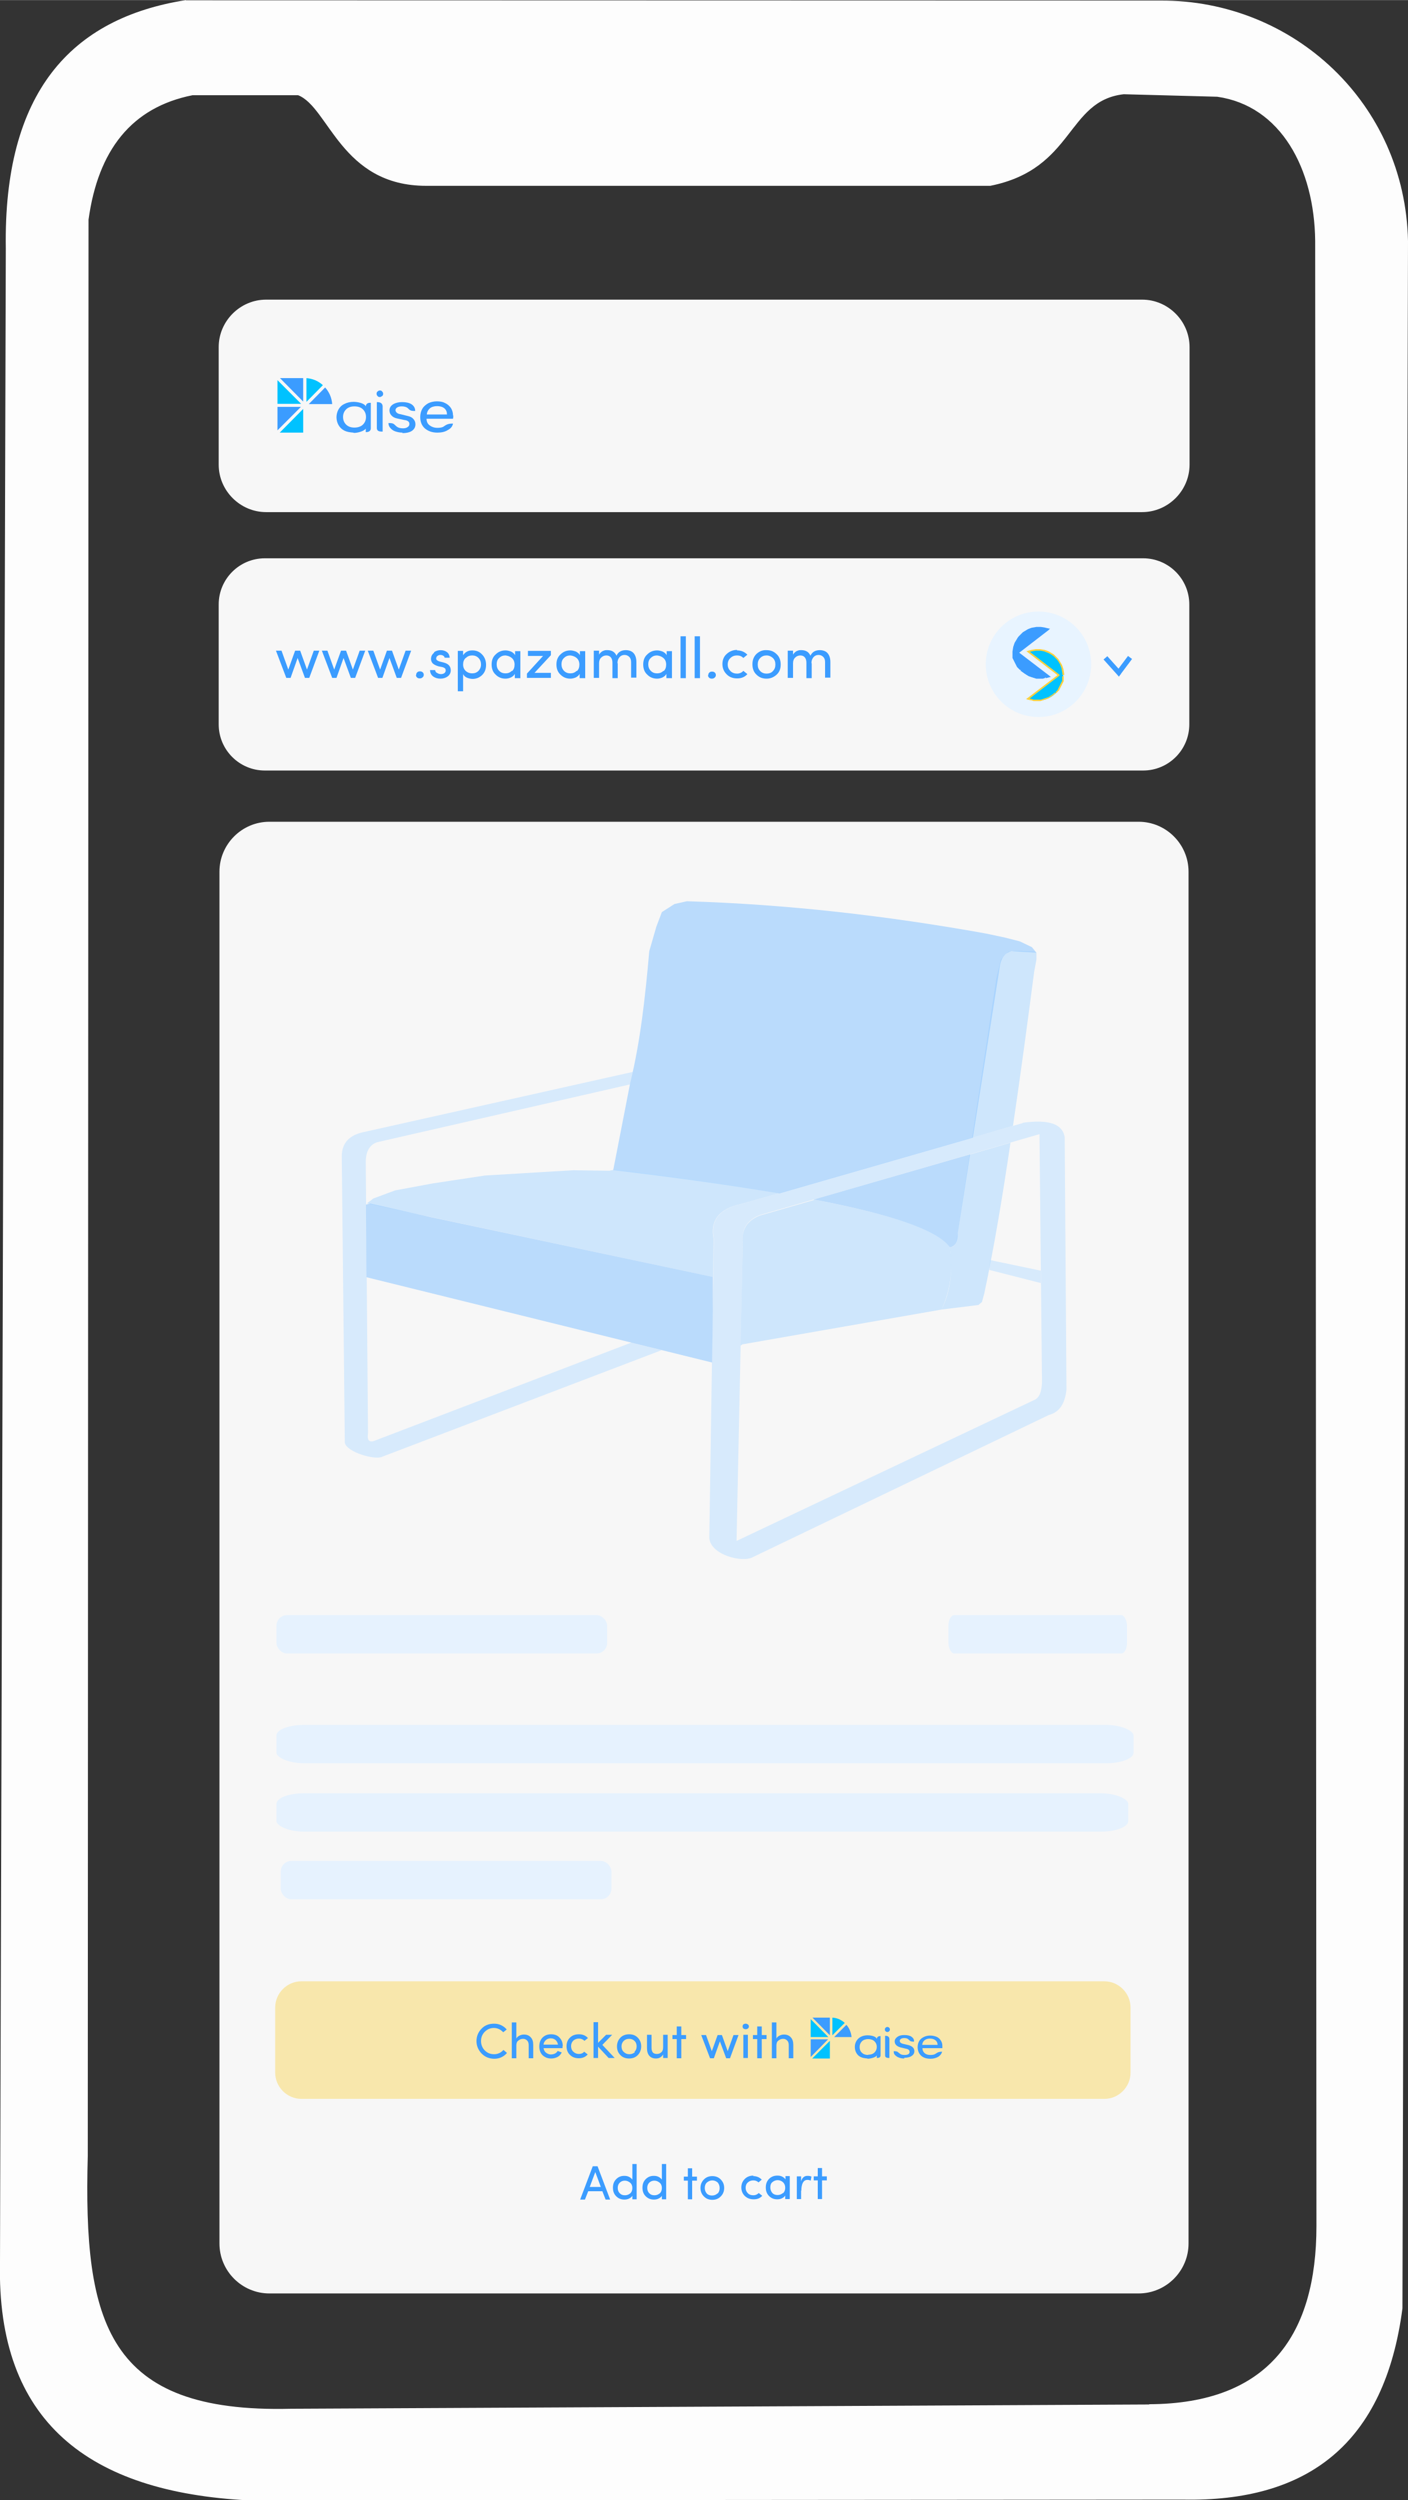 <?xml version="1.0" encoding="UTF-8"?>
<!DOCTYPE svg PUBLIC "-//W3C//DTD SVG 1.1//EN" "http://www.w3.org/Graphics/SVG/1.1/DTD/svg11.dtd">
<!-- Creator: CorelDRAW X6 -->
<svg xmlns="http://www.w3.org/2000/svg" xml:space="preserve" width="112.679mm" height="200mm" version="1.1" style="shape-rendering:geometricPrecision; text-rendering:geometricPrecision; image-rendering:optimizeQuality; fill-rule:evenodd; clip-rule:evenodd"
     viewBox="0 0 5582 9907"
     xmlns:xlink="http://www.w3.org/1999/xlink">
 <rect x="0" y="0" width="5582" height="9907" fill="#333333" stroke="none"/>
 <defs>
  <style type="text/css">
   <![CDATA[
    .fil10 {fill:#00C2FF}
    .fil6 {fill:#3B9CFF}
    .fil15 {fill:#E6F2FE}
    .fil7 {fill:#00C2FF}
    .fil11 {fill:#3B9CFF}
    .fil5 {fill:#3B9CFF;fill-rule:nonzero}
    .fil8 {fill:#FBD13E;fill-rule:nonzero}
    .fil9 {fill:#3B9CFF;fill-rule:nonzero}
    .fil0 {fill:none; opacity: 0.96}
    .fil16 {fill:#FBD13E;fill-opacity:0.4}
    .fil1 {fill:white;fill-opacity:0.96}
    .fil14 {fill:#95C9FF;fill-opacity:0.62}
    .fil13 {fill:#B4DCFF;fill-opacity:0.62}
    .fil12 {fill:#C4E1FF;fill-opacity:0.62}
    .fil2 {fill:#FFFFFF;fill-opacity:0.99}
    .fil3 {fill:#e8f4ff}
    .fil4 {fill:#3B9CFF;fill-rule:nonzero}
   ]]>
  </style>
 </defs>
    <g id="Layer_x0020_1">
        <g id="_1029303408">
   <path class="fil0" d="M1133 512c-527,-31 -612,131 -631,531l4 7527c-6,521 127,758 507,786l3347 8c543,40 733,-266 719,-770l0 -7498c-7,-473 -177,-610 -617,-607l-384 377 -2542 10 -404 -366zm62 7339l3183 0c57,0 104,47 104,104l0 258c0,57 -47,104 -104,104l-3183 0c-57,0 -104,-47 -104,-104l0 -258c0,-57 47,-104 104,-104z"/>
            <path class="fil1" d="M1055 1187l3473 0c103,0 188,85 188,188l0 466c0,103 -85,188 -188,188l-3473 0c-103,0 -188,-85 -188,-188l0 -466c0,-103 85,-188 188,-188z"/>
            <path class="fil2" d="M4556 9528l-3403 17c-728,18 -823,-338 -805,-1002l3 -7673c38,-276 171,-445 412,-493l419 0c122,48 171,360 509,359l2235 0c334,-67 301,-337 529,-363l371 10c252,36 385,285 388,571l5 7867c0,426 -185,704 -663,706zm-3819 -9528c-457,72 -724,367 -714,985l-23 7980c-14,631 352,911 986,943l3703 -3c496,10 801,-222 871,-758l22 -8192c-11,-547 -456,-956 -981,-953l-3864 -1z"/>
            <path class="fil1" d="M1050 2212l3482 0c101,0 183,82 183,183l0 475c0,101 -82,183 -183,183l-3482 0c-101,0 -183,-82 -183,-183l0 -475c0,-101 82,-183 183,-183z"/>
            <path class="fil3" d="M4117 2423c115,0 209,93 209,209 0,115 -93,209 -209,209 -115,0 -209,-93 -209,-209 0,-115 93,-209 209,-209z"/>
            <path class="fil4" d="M1266 2578l-40 108 -17 0 -29 -79 -28 79 -17 0 -41 -108 22 0 27 75 27 -75 20 0 27 75 27 -75 22 0zm182 0l-40 108 -17 0 -29 -79 -28 79 -17 0 -41 -108 22 0 27 75 27 -75 20 0 27 75 27 -75 22 0zm182 0l-40 108 -17 0 -29 -79 -28 79 -17 0 -41 -108 22 0 27 75 27 -75 20 0 27 75 27 -75 22 0zm20 96c0,-4 1,-7 4,-10 3,-3 6,-4 11,-4 4,0 8,1 11,4 3,3 4,6 4,10 0,4 -2,8 -5,10 -3,3 -7,4 -11,4 -4,0 -8,-1 -11,-4 -3,-3 -4,-6 -4,-10zm71 -90c7,-5 16,-8 26,-8 10,0 19,3 25,8 7,5 10,13 11,22l-20 0c-1,-3 -2,-6 -6,-8 -3,-2 -7,-3 -11,-3 -4,0 -8,1 -10,3 -3,1 -5,4 -6,7 -1,3 -1,6 0,8 2,3 6,6 13,8l16 4c19,5 28,15 28,31 0,10 -4,18 -12,24 -8,6 -18,9 -29,9 -11,0 -21,-3 -29,-9 -8,-6 -12,-15 -12,-25l20 0c1,6 4,10 9,12 5,3 10,4 15,4 5,0 10,-2 13,-4 3,-3 5,-6 5,-10 0,-4 -1,-7 -3,-9 -3,-2 -6,-4 -11,-5l-15 -3c-10,-3 -18,-7 -23,-12 -5,-6 -7,-13 -6,-21 1,-9 5,-15 12,-21zm125 23c-7,7 -10,15 -10,26 0,11 4,20 11,26 7,6 15,9 25,9 10,0 18,-3 25,-10 6,-6 10,-15 10,-25 0,-10 -3,-19 -10,-26 -7,-7 -15,-10 -25,-10 -10,0 -18,3 -25,10zm-31 -28l21 0 0 17c4,-6 9,-11 15,-14 7,-4 14,-5 22,-5 15,0 28,5 38,16 10,10 16,24 16,41 0,17 -5,30 -15,40 -10,10 -23,16 -38,16 -8,0 -16,-2 -23,-5 -7,-3 -12,-8 -15,-14l0 68 -21 0 0 -160zm215 80c7,-6 10,-15 10,-26 0,-11 -4,-20 -11,-26 -7,-6 -16,-9 -25,-10 -10,0 -18,3 -25,10 -7,6 -10,15 -10,25 0,10 3,19 10,26 7,7 15,10 25,10 10,0 18,-3 25,-10zm32 28l-21 0 0 -17c-3,6 -8,10 -15,14 -7,3 -14,5 -22,5 -15,0 -28,-5 -39,-16 -11,-10 -16,-24 -16,-40 0,-17 5,-30 16,-40 10,-10 23,-16 39,-16 8,0 15,2 23,5 7,4 12,8 15,14l0 -16 21 0 0 108zm31 -108l91 0 0 17 -65 70 65 0 0 20 -95 0 0 -17 64 -70 -60 0 0 -20zm194 80c7,-6 10,-15 10,-26 0,-11 -4,-20 -11,-26 -7,-6 -16,-9 -25,-10 -10,0 -18,3 -25,10 -7,6 -10,15 -10,25 0,10 3,19 10,26 7,7 15,10 25,10 10,0 18,-3 25,-10zm32 28l-21 0 0 -17c-3,6 -8,10 -15,14 -7,3 -14,5 -22,5 -15,0 -28,-5 -39,-16 -11,-10 -16,-24 -16,-40 0,-17 5,-30 16,-40 10,-10 23,-16 39,-16 8,0 15,2 23,5 7,4 12,8 15,14l0 -16 21 0 0 108zm130 -58l0 58 -21 0 0 -61c0,-9 -2,-16 -6,-21 -4,-5 -10,-8 -18,-8 -8,0 -15,3 -20,8 -6,5 -9,13 -9,23l0 58 -21 0 0 -108 21 0 0 16c2,-5 7,-9 12,-13 6,-3 11,-5 16,-5 21,-1 34,6 41,22 7,-15 20,-22 37,-22 13,0 24,4 31,12 7,8 11,20 11,35l0 62 -21 0 0 -61c0,-9 -2,-16 -7,-21 -5,-5 -11,-8 -19,-8 -8,0 -15,3 -20,9 -5,6 -8,13 -8,23zm182 30c7,-6 10,-15 10,-26 0,-11 -4,-20 -11,-26 -7,-6 -16,-9 -25,-10 -10,0 -18,3 -25,10 -7,6 -10,15 -10,25 0,10 3,19 10,26 7,7 15,10 25,10 10,0 18,-3 25,-10zm32 28l-21 0 0 -17c-3,6 -8,10 -15,14 -7,3 -14,5 -22,5 -15,0 -28,-5 -39,-16 -11,-10 -16,-24 -16,-40 0,-17 5,-30 16,-40 10,-10 23,-16 39,-16 8,0 15,2 23,5 7,4 12,8 15,14l0 -16 21 0 0 108zm35 0l0 -166 21 0 0 166 -21 0zm56 0l0 -166 21 0 0 166 -21 0zm54 -12c0,-4 1,-7 4,-10 3,-3 6,-4 11,-4 4,0 8,1 11,4 3,3 4,6 4,10 0,4 -2,8 -5,10 -3,3 -7,4 -11,4 -4,0 -8,-1 -11,-4 -3,-3 -4,-6 -4,-10zm114 -98c17,0 30,6 41,17l-16 13c-7,-7 -15,-10 -25,-10 -10,0 -19,3 -26,10 -7,6 -11,15 -11,26 0,11 4,19 11,26 7,7 16,10 26,10 10,0 19,-4 25,-11l16 13c-11,12 -24,17 -41,17 -16,0 -30,-5 -41,-16 -11,-11 -17,-24 -17,-41 0,-17 6,-30 17,-40 11,-10 25,-16 41,-16zm142 82c7,-7 10,-15 10,-26 0,-11 -3,-19 -10,-26 -7,-6 -15,-10 -25,-10 -10,0 -18,3 -25,10 -7,7 -10,15 -10,26 0,11 3,19 10,26 7,7 15,10 25,10 10,0 19,-3 25,-10zm-25 30c-16,0 -29,-5 -40,-16 -11,-10 -16,-24 -16,-41 0,-17 5,-30 16,-41 11,-10 24,-16 40,-15 16,0 29,5 40,16 11,10 16,24 16,41 0,17 -5,30 -16,40 -11,10 -24,16 -40,16zm179 -60l0 58 -21 0 0 -61c0,-9 -2,-16 -6,-21 -4,-5 -10,-8 -18,-8 -8,0 -15,3 -20,8 -6,5 -9,13 -9,23l0 58 -21 0 0 -108 21 0 0 16c2,-5 7,-9 12,-13 6,-3 11,-5 16,-5 21,-1 34,6 41,22 7,-15 20,-22 37,-22 13,0 24,4 31,12 7,8 11,20 11,35l0 62 -21 0 0 -61c0,-9 -2,-16 -7,-21 -5,-5 -11,-8 -19,-8 -8,0 -15,3 -20,9 -5,6 -8,13 -8,23z"/>
            <path class="fil1" d="M1068 3256l3446 0c109,0 198,89 198,198l0 5436c0,109 -89,198 -198,198l-3446 0c-109,0 -198,-89 -198,-198l0 -5436c0,-109 89,-198 198,-198z"/>
            <g>
    <path class="fil5" d="M4428 2672l-53 -59 15 -13 53 59 1 13 -15 1zm15 -1l-7 10 -8 -9 15 -1zm45 -60l-45 60 -16 -12 45 -60 16 12z"/>
   </g>
            <g>
    <path class="fil6" d="M4036 2587l123 94 -13 3c-35,9 -72,-1 -98,-27 -18,-19 -29,-44 -29,-70 0,-66 63,-113 126,-97l13 3 -122 94z"/>
                <path id="1" class="fil5" d="M4157 2683l-123 -94 4 -5 123 94 -1 5 -3 -1zm4 -5l5 4 -6 2 1 -5zm-16 3l13 -3 1 6 -13 3 -1 -6zm-100 -22l4 -4 0 0 2 2 2 2 3 2 3 2 3 2 3 2 3 2 3 2 3 2 3 1 3 1 3 1 3 1 3 1 3 1 3 1 3 1 3 1 3 1 3 0 3 0 3 0 3 0 3 0 3 0 3 0 3 0 3 0 3 0 3 -1 3 -1 3 -1 1 6 -3 1 -3 1 -3 1 -3 0 -3 0 -3 0 -3 0 -3 0 -3 0 -3 0 -3 0 -3 0 -3 -1 -3 -1 -3 -1 -3 -1 -3 -1 -3 -1 -3 -1 -3 -1 -3 -1 -3 -1 -3 -2 -3 -2 -3 -2 -3 -2 -3 -2 -3 -2 -3 -2 -3 -2 -3 -2 -3 -2 0 0zm-30 -72l6 0 0 0 0 2 0 2 0 2 0 2 0 2 0 2 0 2 0 2 0 2 1 2 1 2 1 2 1 2 1 2 1 2 1 2 1 2 1 2 1 2 1 2 1 2 1 2 1 2 1 2 1 2 1 2 1 2 1 2 2 2 2 2 2 2 2 2 -4 4 -2 -2 -2 -2 -2 -2 -2 -2 -2 -2 -2 -2 -1 -2 -1 -2 -1 -2 -1 -2 -1 -2 -1 -2 -1 -2 -1 -2 -1 -2 -1 -2 -1 -2 -1 -2 -1 -2 -1 -2 -1 -2 -1 -2 -1 -2 -1 -2 0 -2 0 -2 0 -2 0 -2 0 -3 0 -3 0 -3 0 -3 0 0zm129 -100l-1 6 0 0 -6 -1 -6 -1 -6 -1 -6 0 -6 0 -6 0 -5 1 -5 1 -5 1 -5 2 -5 2 -5 2 -5 2 -5 3 -5 3 -4 3 -4 3 -4 4 -4 4 -4 4 -3 4 -3 4 -3 5 -3 5 -2 5 -2 5 -2 5 -1 5 -1 6 -1 6 -1 6 0 6 -6 0 0 -6 1 -6 1 -6 1 -6 2 -6 2 -6 2 -5 3 -5 3 -5 3 -5 3 -5 4 -5 4 -4 4 -4 4 -4 4 -4 5 -3 5 -3 5 -3 5 -3 5 -2 5 -2 6 -2 6 -1 6 -1 6 -1 6 0 6 0 6 0 6 1 6 1 6 1 0 0zm12 9l-13 -3 1 -6 13 3 1 5 -3 1zm1 -6l6 1 -5 4 -1 -5zm-124 94l122 -94 4 5 -122 94 -4 0 0 -5zm0 5l-3 -2 3 -2 0 5z"/>
   </g>
            <g>
    <path class="fil7" d="M4198 2676l-122 -94 13 -3c63,-16 126,31 126,97 0,26 -10,51 -29,70 -26,26 -63,36 -98,27l-13 -3 123 -94z"/>
                <path id="1" class="fil8" d="M4078 2579l122 94 -4 5 -122 -94 1 -5 3 1zm-4 5l-5 -4 6 -1 -1 5zm16 -3l-13 3 -1 -6 13 -3 1 6zm128 94l-6 0 0 0 0 -6 -1 -6 -1 -6 -1 -6 -1 -5 -2 -5 -2 -5 -2 -5 -3 -5 -3 -5 -3 -4 -3 -4 -4 -4 -4 -4 -4 -4 -4 -3 -4 -3 -5 -3 -5 -3 -5 -2 -5 -2 -5 -2 -5 -2 -5 -1 -5 -1 -5 -1 -6 0 -6 0 -6 0 -6 1 -6 1 -6 1 -1 -6 6 -1 6 -1 6 -1 6 0 6 0 6 0 6 1 6 1 6 1 6 2 5 2 5 2 5 3 5 3 5 3 5 3 4 4 4 4 4 4 4 4 4 5 3 5 3 5 3 5 3 5 2 5 2 6 2 6 1 6 1 6 1 6 0 6 0 0zm-30 72l-4 -4 0 0 2 -2 2 -2 2 -2 2 -2 1 -2 1 -2 1 -2 1 -2 1 -2 1 -2 1 -2 1 -2 1 -2 1 -2 1 -2 1 -2 1 -2 1 -2 1 -2 1 -2 1 -2 1 -2 1 -2 0 -2 0 -2 0 -2 0 -2 0 -2 0 -2 0 -2 0 -2 0 -2 6 0 0 3 0 3 0 3 0 3 0 2 0 2 0 2 0 2 -1 2 -1 2 -1 2 -1 2 -1 2 -1 2 -1 2 -1 2 -1 2 -1 2 -1 2 -1 2 -1 2 -1 2 -1 2 -1 2 -1 2 -1 2 -2 2 -2 2 -2 2 -2 2 -2 2 -2 2 0 0zm-101 28l1 -6 0 0 3 1 3 1 3 1 3 0 3 0 3 0 3 0 3 0 3 0 3 0 3 0 3 0 3 0 3 -1 3 -1 3 -1 3 -1 3 -1 3 -1 3 -1 3 -1 3 -1 3 -1 3 -2 3 -2 3 -2 3 -2 3 -2 3 -2 2 -2 2 -2 2 -2 4 4 -3 2 -3 2 -3 2 -3 2 -3 2 -3 2 -3 2 -3 2 -3 2 -3 2 -3 1 -3 1 -3 1 -3 1 -3 1 -3 1 -3 1 -3 1 -3 1 -3 1 -3 0 -3 0 -3 0 -3 0 -3 0 -3 0 -3 0 -3 0 -3 0 -3 -1 -3 -1 -3 -1 0 0zm-12 -9l13 3 -1 6 -13 -3 -1 -5 3 -1zm-1 6l-6 -2 5 -4 1 5zm125 -94l-123 94 -4 -5 123 -94 4 0 0 5zm0 -5l3 2 -3 2 0 -5z"/>
   </g>
            <g>
    <path class="fil5" d="M1797 1646c0,5 0,9 -1,13l-105 0c0,11 4,20 12,26 8,6 18,10 31,10 9,0 17,-1 23,-4 10,-6 15,-13 39,-13 -2,11 -9,20 -21,26 -11,7 -25,10 -41,10 -21,0 -37,-6 -50,-17 -12,-11 -18,-26 -18,-45 0,-12 3,-23 8,-32 5,-9 13,-16 23,-22 10,-5 22,-8 35,-8 13,0 24,2 33,7 10,5 17,11 23,20 5,8 8,18 8,29zm-25 -4c0,-10 -3,-18 -10,-24 -7,-6 -17,-9 -29,-9 -12,0 -22,3 -29,9 -7,6 -11,14 -12,24l81 0z"/>
                <path class="fil5" d="M1596 1714c-11,0 -20,-2 -29,-5 -9,-3 -15,-8 -20,-14 -5,-6 -7,-12 -7,-19 23,0 20,4 34,15 6,4 14,6 24,6 8,0 14,-2 18,-5 5,-3 7,-7 7,-12 0,-4 -1,-8 -4,-10 -3,-3 -8,-5 -16,-6l-28 -6c-10,-2 -18,-6 -23,-12 -5,-5 -8,-12 -8,-20 0,-10 5,-18 14,-24 10,-6 22,-9 36,-9 16,0 29,3 38,9 9,6 14,15 14,26 -23,1 -22,-6 -32,-13 -5,-3 -12,-5 -21,-5 -7,0 -13,1 -18,4 -5,3 -7,7 -7,11 0,4 2,7 5,10 3,3 8,5 15,6l28 7c10,2 18,6 23,12 5,6 8,12 8,21 0,11 -5,20 -14,26 -9,6 -22,9 -38,9z"/>
                <path class="fil5" d="M1494 1594l0 103c1,11 9,13 23,13l0 -101c-1,-12 -10,-16 -23,-16z"/>
                <path class="fil9" d="M1506 1573c-4,0 -7,-1 -9,-4 -3,-2 -4,-6 -4,-9 0,-4 1,-7 4,-9 3,-3 6,-4 9,-4 4,0 7,1 9,4 3,3 4,6 4,9 0,4 -1,7 -4,9 -3,2 -6,4 -9,4z"/>
                <path class="fil5" d="M1401 1714c-14,-1 -26,-3 -36,-8 -10,-5 -18,-13 -23,-22 -5,-9 -8,-20 -8,-31 0,-11 3,-22 8,-31 5,-9 13,-17 24,-22 10,-5 22,-8 36,-8 14,0 43,5 48,18 1,-11 9,-15 20,-14l0 102c-1,10 -8,14 -20,14l0 -14c-8,12 -38,18 -48,17zm4 -20c14,0 26,-4 34,-12 8,-8 12,-18 12,-30 0,-12 -4,-22 -12,-30 -8,-8 -19,-12 -34,-12 -14,0 -25,4 -33,12 -8,8 -12,18 -12,30 0,12 4,22 12,30 8,8 19,12 33,12z"/>
                <polygon class="fil10" points="1202,1620 1202,1714 1109,1714 "/>
                <polygon class="fil6" points="1100,1612 1193,1612 1100,1705 "/>
                <polygon class="fil10" points="1194,1600 1100,1600 1100,1506 "/>
                <polygon class="fil6" points="1110,1498 1202,1498 1202,1591 "/>
                <path class="fil11" d="M1289 1535c16,18 26,40 28,66l-93 0 65 -66z"/>
                <path class="fil7" d="M1280 1526l-65 66 0 -94c25,2 48,12 65,28z"/>
   </g>
            <g>
    <path class="fil12" d="M2509 4246l-12 51 -1002 229c-29,10 -44,35 -45,76l9 1077c-5,31 7,39 31,28l1013 -387 120 30 -1107 422c-27,15 -141,-17 -149,-55l-12 -1129c-2,-54 25,-86 77,-100l1078 -241z"/>
                <polygon class="fil12" points="3925,4993 4126,5035 4126,5084 3922,5032 "/>
                <path class="fil12" d="M4055 4450l-1113 320c-88,18 -127,64 -112,140l-18 1183c3,68 132,101 173,77l1173 -563c46,-12 65,-51 70,-101l-7 -1000c-8,-51 -60,-72 -167,-57zm66 44l-1110 321c-48,20 -71,54 -66,103l-25 1188 1177 -557c25,-9 32,-36 34,-70l-10 -985z"/>
                <path class="fil13" d="M3879 5171l-146 18c37,-76 45,-159 32,-247 18,0 27,-13 29,-39l50 -328 162 -47c-32,217 -66,420 -104,598l-9 33 -15 13zm-25 -663l96 -631 18 -75 14 -18 16 -13 22 -3 29 0 32 2 20 0 8 5 0 27 -9 48c-27,208 -55,415 -84,611l-162 47z"/>
                <path class="fil14" d="M4109 3775l-18 -22 -48 -23 -59 -15 -75 -16c-395,-71 -790,-116 -1186,-128l-49 11 -50 32 -22 58 -28 97c-16,183 -36,362 -75,519l-68 349c247,29 469,60 658,92l768 -221 108 -686c7,-32 23,-48 46,-53l100 6zm-883 978c299,57 492,120 539,189 20,-1 32,-19 32,-56l49 -312 -620 179z"/>
                <path class="fil13" d="M1454 4769l26 -20 86 -32 151 -28 205 -31 199 -12 152 -9 143 2 28 -6c233,30 453,62 644,95l-147 42c-88,18 -127,64 -112,140l-2 150 -2 0 -1372 -292zm1772 -16c292,56 496,118 539,189 15,89 2,171 -32,247l-790 138 -7 5 9 -412c-5,-49 18,-83 66,-103l216 -62z"/>
                <polygon class="fil14" points="1453,5061 1451,4773 1468,4769 1709,4823 2826,5060 2826,5196 2823,5399 "/>
   </g>
            <rect class="fil15" x="1096" y="6400" width="1311" height="152" rx="42" ry="42"/>
            <rect class="fil15" x="3760" y="6400" width="708" height="152" rx="23" ry="42"/>
            <rect class="fil15" x="1096" y="6835" width="3398" height="152" rx="109" ry="42"/>
            <path class="fil16" d="M1195 7851l3183 0c57,0 104,47 104,104l0 258c0,57 -47,104 -104,104l-3183 0c-57,0 -104,-47 -104,-104l0 -258c0,-57 47,-104 104,-104z"/>
            <path class="fil4" d="M2401 8716l-13 -33 -56 0 -13 33 -19 0 50 -132 19 0 50 132 -19 0zm-41 -109l-22 59 44 0 -22 -59zm138 85c6,-5 9,-13 9,-22 0,-9 -3,-16 -9,-21 -6,-5 -13,-8 -21,-8 -8,0 -15,3 -20,8 -6,6 -8,13 -8,21 0,9 3,16 8,21 6,6 12,8 21,8 8,0 15,-3 21,-8zm26 23l-17 0 0 -14c-3,5 -7,8 -13,11 -6,3 -12,4 -19,4 -12,0 -23,-4 -32,-13 -9,-9 -13,-20 -13,-34 0,-14 4,-25 13,-34 9,-9 19,-13 32,-13 7,0 13,1 19,4 6,3 10,7 13,11l0 -62 17 0 0 139zm91 -23c6,-5 9,-13 9,-22 0,-9 -3,-16 -9,-21 -6,-5 -13,-8 -21,-8 -8,0 -15,3 -20,8 -6,6 -8,13 -8,21 0,9 3,16 8,21 6,6 12,8 21,8 8,0 15,-3 21,-8zm26 23l-17 0 0 -14c-3,5 -7,8 -13,11 -6,3 -12,4 -19,4 -12,0 -23,-4 -32,-13 -9,-9 -13,-20 -13,-34 0,-14 4,-25 13,-34 9,-9 19,-13 32,-13 7,0 13,1 19,4 6,3 10,7 13,11l0 -62 17 0 0 139zm103 -123l0 33 19 0 0 16 -19 0 0 74 -17 0 0 -74 -16 0 0 -16 16 0 0 -33 17 0zm101 100c6,-6 8,-13 8,-22 0,-9 -3,-16 -8,-22 -6,-5 -13,-8 -21,-8 -8,0 -15,3 -21,8 -6,5 -9,13 -9,22 0,9 3,16 8,22 6,6 13,8 21,8 8,0 16,-3 21,-8zm-21 25c-13,0 -24,-4 -33,-13 -9,-9 -14,-20 -14,-34 0,-14 5,-25 14,-34 9,-9 20,-13 33,-13 13,0 24,4 33,13 9,9 14,20 14,34 0,14 -5,25 -14,34 -9,9 -20,13 -33,13zm162 -94c14,0 25,5 34,14l-13 11c-6,-6 -13,-8 -21,-8 -8,0 -16,3 -21,8 -6,5 -9,13 -9,21 0,9 3,16 9,22 6,6 13,8 22,8 8,0 15,-3 21,-9l14 11c-9,10 -20,14 -34,14 -14,0 -25,-4 -35,-13 -9,-9 -14,-20 -14,-34 0,-14 5,-25 14,-34 9,-9 21,-13 34,-13zm118 68c6,-5 9,-13 9,-22 0,-9 -3,-16 -9,-22 -6,-5 -13,-8 -21,-8 -8,0 -15,3 -21,8 -6,5 -8,12 -8,21 0,9 3,16 8,22 6,6 13,8 21,8 8,0 15,-3 21,-8zm26 23l-17 0 0 -14c-3,5 -7,8 -13,11 -6,3 -12,4 -19,4 -12,0 -23,-4 -32,-13 -9,-9 -13,-20 -13,-34 0,-14 4,-25 13,-34 9,-9 20,-13 33,-13 7,0 13,1 19,4 6,3 10,7 13,11l0 -13 17 0 0 90zm46 -33l0 33 -17 0 0 -90 17 0 0 20c4,-15 13,-22 25,-22 7,0 12,1 16,3l-3 16c-4,-2 -8,-3 -13,-3 -8,0 -14,4 -18,11 -4,8 -6,18 -6,31zm83 -90l0 33 19 0 0 16 -19 0 0 74 -17 0 0 -74 -16 0 0 -16 16 0 0 -33 17 0z"/>
            <rect class="fil15" x="1113" y="7374" width="1311" height="152" rx="42" ry="42"/>
            <rect class="fil15" x="1096" y="7106" width="3377" height="152" rx="108" ry="42"/>
            <path class="fil4" d="M1909 8137c-13,-14 -20,-30 -20,-49 0,-19 7,-36 20,-49 13,-14 30,-20 50,-20 20,0 37,8 50,23l-14 11c-10,-11 -23,-17 -37,-17 -14,0 -26,5 -36,15 -10,10 -15,22 -15,37 0,14 5,27 15,37 10,10 22,15 37,15 15,0 27,-6 37,-17l14 12c-13,15 -30,23 -50,23 -20,0 -37,-7 -50,-20zm138 -31l0 50 -18 0 0 -142 18 0 0 64c2,-5 7,-9 13,-12 6,-3 12,-4 17,-4 12,0 21,4 27,11 7,7 10,17 10,30l0 53 -18 0 0 -52c0,-8 -2,-14 -6,-18 -4,-4 -9,-7 -16,-7 -7,0 -13,2 -19,7 -6,4 -8,11 -8,20zm183 3c0,4 0,6 0,7l-75 0c1,7 4,14 10,18 5,4 12,7 18,7 13,0 23,-5 28,-14 0,0 0,0 1,0 0,0 1,0 1,1 1,0 2,1 3,1 1,0 2,1 3,1l8 3c-4,8 -9,14 -17,18 -8,4 -16,6 -25,6 -13,0 -24,-4 -34,-13 -9,-9 -13,-21 -13,-35 0,-14 4,-26 13,-35 9,-9 20,-13 34,-13 14,0 25,4 33,13 9,9 13,20 13,34zm-27 -25c-5,-4 -11,-7 -19,-7 -8,0 -14,2 -20,7 -5,5 -9,11 -9,18l57 0c-1,-7 -4,-13 -9,-18zm93 -23c14,0 26,5 35,15l-14 11c-6,-6 -13,-9 -22,-9 -9,0 -16,3 -22,8 -6,6 -9,13 -9,22 0,9 3,17 9,22 6,6 13,9 22,9 9,0 16,-3 21,-9l14 11c-9,10 -21,15 -35,15 -14,0 -26,-4 -35,-13 -10,-9 -14,-21 -14,-35 0,-14 5,-26 14,-34 9,-9 21,-13 35,-13zm75 94l-18 0 0 -142 18 0 0 82 32 -32 24 0 -39 40 49 52 -24 0 -42 -45 0 45zm144 -24c6,-6 9,-13 9,-22 0,-9 -3,-17 -9,-22 -6,-6 -13,-8 -21,-8 -9,0 -16,3 -21,8 -6,6 -9,13 -9,22 0,9 3,17 9,22 6,6 13,9 22,9 9,0 16,-3 22,-8zm-21 26c-13,0 -25,-4 -34,-13 -9,-9 -14,-20 -14,-35 0,-14 5,-26 14,-35 9,-9 21,-13 34,-13 14,0 25,4 34,13 9,9 14,20 14,35 0,14 -5,26 -14,35 -9,9 -21,13 -34,13zm135 -44l0 -50 18 0 0 92 -18 0 0 -14c-3,5 -7,9 -12,12 -5,3 -11,4 -17,4 -11,0 -20,-4 -26,-11 -6,-7 -9,-17 -9,-30l0 -53 18 0 0 52c0,8 2,14 5,18 4,4 9,6 16,6 7,0 13,-2 18,-7 5,-4 7,-11 7,-20zm72 -83l0 34 19 0 0 16 -19 0 0 76 -18 0 0 -76 -17 0 0 -16 17 0 0 -34 18 0zm227 34l-34 92 -15 0 -25 -67 -24 67 -15 0 -35 -92 19 0 23 64 23 -64 17 0 23 64 23 -64 19 0zm19 -26c-2,-2 -3,-5 -3,-8 0,-3 1,-6 3,-8 3,-2 6,-3 9,-3 3,0 6,1 9,3 3,2 4,5 4,8 0,3 -1,6 -4,8 -2,2 -5,3 -9,3 -3,0 -6,-1 -9,-3zm18 117l-18 0 0 -92 18 0 0 92zm55 -125l0 34 19 0 0 16 -19 0 0 76 -18 0 0 -76 -17 0 0 -16 17 0 0 -34 18 0zm58 76l0 50 -18 0 0 -142 18 0 0 64c2,-5 7,-9 13,-12 6,-3 12,-4 17,-4 12,0 21,4 27,11 7,7 10,17 10,30l0 53 -18 0 0 -52c0,-8 -2,-14 -6,-18 -4,-4 -9,-7 -16,-7 -7,0 -13,2 -19,7 -6,4 -8,11 -8,20z"/>
            <path class="fil5" d="M3736 8106c0,4 0,7 0,10l-79 0c0,8 3,15 9,20 6,5 13,7 23,7 7,0 13,-1 17,-3 8,-4 11,-10 29,-10 -2,8 -7,15 -15,20 -9,5 -19,8 -31,8 -16,0 -28,-4 -37,-12 -9,-8 -14,-20 -14,-34 0,-9 2,-17 6,-24 4,-7 10,-12 18,-16 8,-4 16,-6 26,-6 9,0 18,2 25,5 7,3 13,8 17,15 4,6 6,13 6,21zm-19 -3c0,-8 -3,-14 -8,-18 -5,-4 -12,-7 -22,-7 -9,0 -16,2 -22,7 -6,5 -8,11 -9,18l60 0z"/>
            <path class="fil5" d="M3585 8157c-8,0 -15,-1 -22,-4 -6,-2 -11,-6 -15,-10 -4,-4 -5,-9 -5,-15 17,0 15,3 26,11 4,3 10,4 18,4 6,0 10,-1 14,-3 3,-2 5,-5 5,-9 0,-3 -1,-6 -3,-8 -2,-2 -6,-4 -12,-5l-21 -5c-7,-2 -13,-5 -17,-9 -4,-4 -6,-9 -6,-15 0,-7 4,-13 11,-18 7,-5 16,-7 27,-7 12,0 22,2 29,7 7,5 10,11 10,19 -17,1 -16,-4 -24,-10 -4,-3 -9,-4 -15,-4 -5,0 -10,1 -13,3 -3,2 -5,5 -5,8 0,3 1,5 3,7 2,2 6,4 11,5l21 5c7,2 13,5 17,9 4,4 6,9 6,15 0,8 -4,15 -11,19 -7,5 -17,7 -29,7z"/>
            <path class="fil5" d="M3509 8067l0 78c0,8 7,10 17,10l0 -76c-1,-9 -7,-12 -17,-12z"/>
            <path class="fil9" d="M3518 8052c-3,0 -5,-1 -7,-3 -2,-2 -3,-4 -3,-7 0,-3 1,-5 3,-7 2,-2 4,-3 7,-3 3,0 5,1 7,3 2,2 3,4 3,7 0,3 -1,5 -3,7 -2,2 -4,3 -7,3z"/>
            <path class="fil5" d="M3439 8157c-10,-1 -19,-2 -27,-6 -8,-4 -13,-9 -17,-16 -4,-7 -6,-15 -6,-24 0,-9 2,-16 6,-23 4,-7 10,-13 18,-17 8,-4 17,-6 27,-6 10,0 32,3 36,14 1,-8 7,-11 15,-11l0 77c0,7 -6,10 -15,10l0 -10c-6,9 -29,13 -36,13zm3 -15c11,0 19,-3 25,-9 6,-6 9,-13 9,-22 0,-9 -3,-16 -9,-22 -6,-6 -15,-9 -25,-9 -10,0 -19,3 -25,9 -6,6 -9,13 -9,23 0,9 3,17 9,22 6,6 14,9 25,9z"/>
            <polygon class="fil10" points="3290,8087 3290,8157 3220,8157 "/>
            <polygon class="fil6" points="3214,8081 3283,8081 3214,8151 "/>
            <polygon class="fil10" points="3284,8072 3214,8072 3214,8001 "/>
            <polygon class="fil6" points="3221,7995 3290,7995 3290,8065 "/>
            <path class="fil11" d="M3355 8023c12,13 19,30 21,49l-69 0 49 -49z"/>
            <path class="fil7" d="M3349 8016l-49 49 0 -70c19,1 36,9 49,21z"/>
  </g>
 </g>
</svg>
